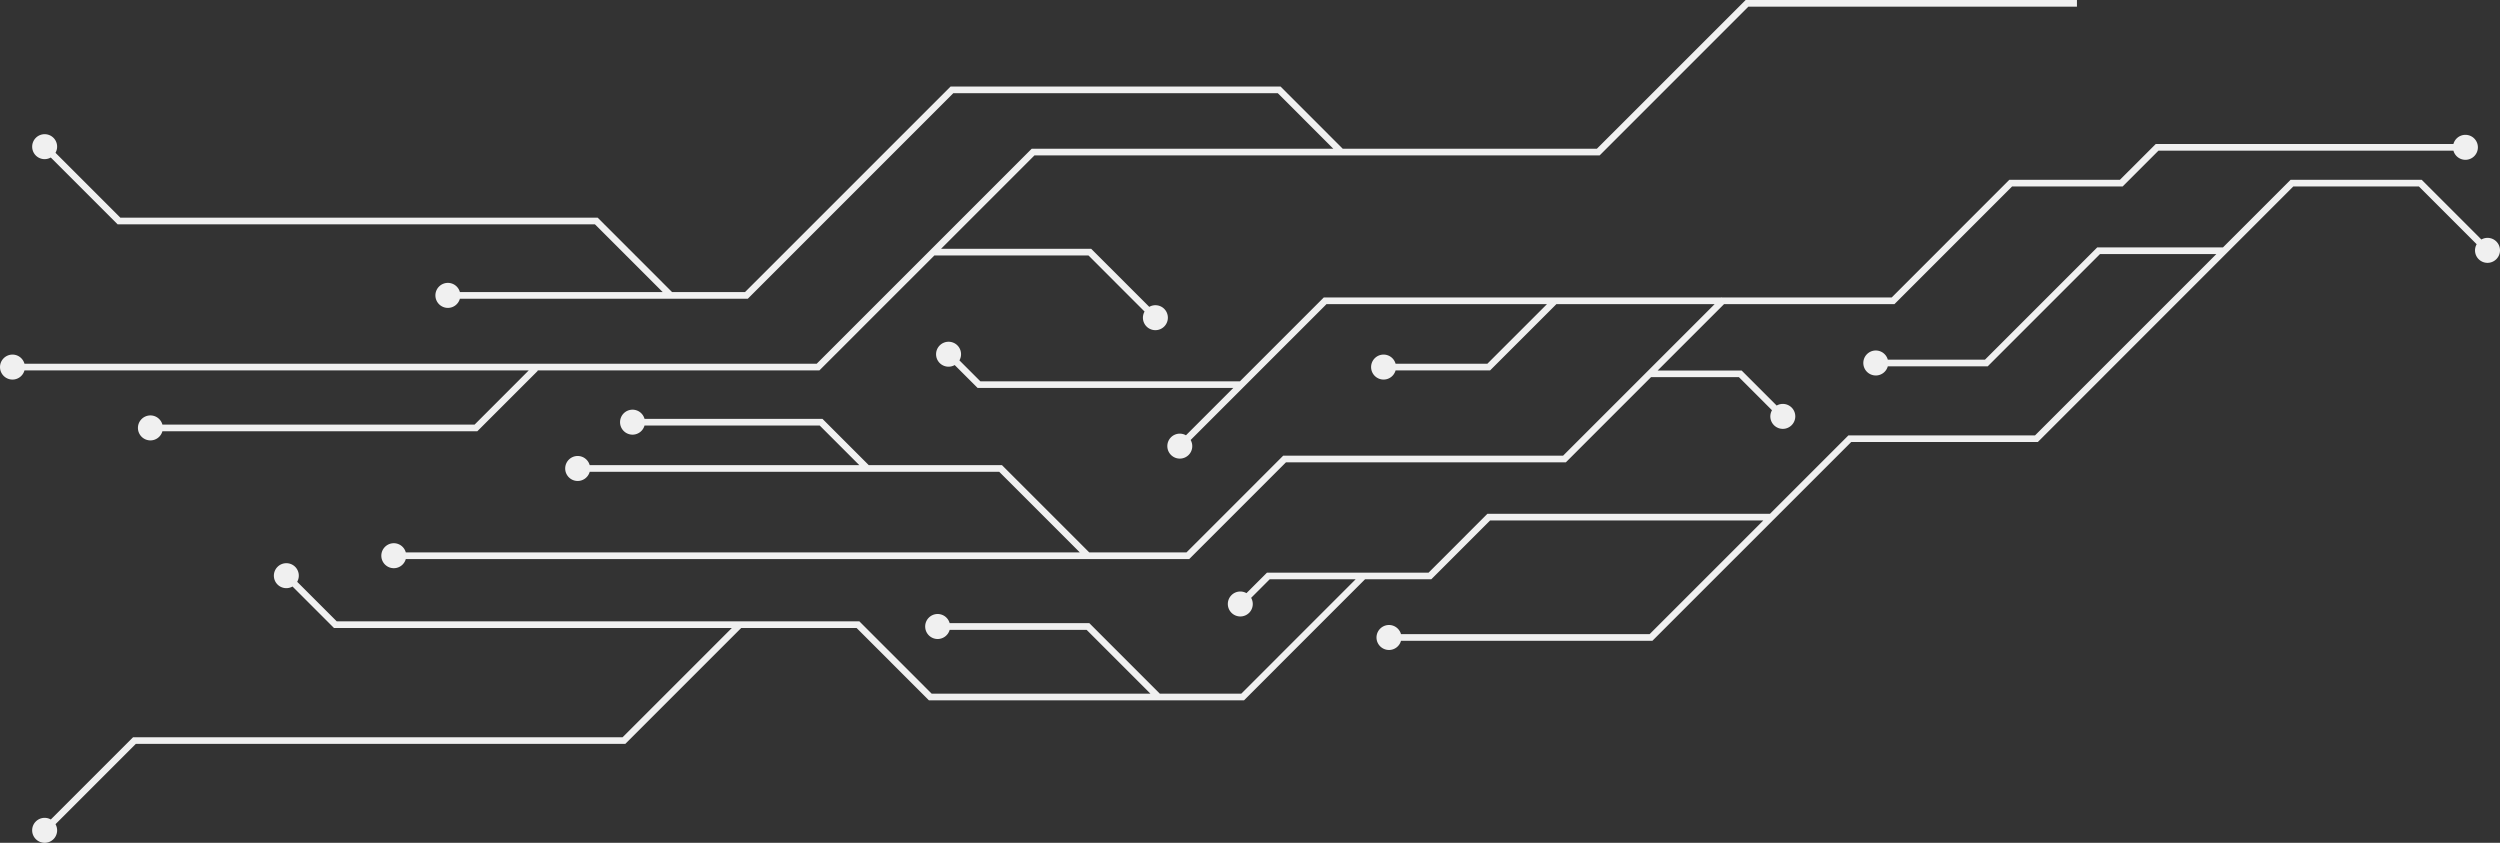 <svg xmlns="http://www.w3.org/2000/svg" width="627.664" height="211.599" viewBox="0 0 627.664 211.599">
  <rect x="0" y="0" width="627.664" height="211.599" fill="#333333" stroke="none"/>
  <g id="Group_5384" data-name="Group 5384" transform="translate(-43.48 369.303)" style="isolation: isolate">
    <path id="Path_1" data-name="Path 1" d="M490.573-304.462H447.948l-.073-.073-.073.073H347.992l-21.048,21.049H261.776l-5.258-5.258a3.133,3.133,0,0,0-.5-3.754,3.145,3.145,0,0,0-4.443,0,3.131,3.131,0,0,0,0,4.432,3.131,3.131,0,0,0,3.758.5l5.746,5.743h64.2L313.393-269.86a3.121,3.121,0,0,0-3.756.5,3.132,3.132,0,0,0,0,4.435,3.132,3.132,0,0,0,4.43,0,3.124,3.124,0,0,0,.5-3.752l34.11-34.116h55.356l-14.969,14.969H366.022a3.124,3.124,0,0,0-3.009-2.3,3.138,3.138,0,0,0-3.136,3.135,3.14,3.14,0,0,0,3.136,3.139,3.127,3.127,0,0,0,3.009-2.305h23.735L406.4-302.794h39.73l-38.057,38.055H337.8l-24.269,24.274h-24.43l-21.9-21.9H233.728l.014-.014L222.13-273.99H177.459a3.123,3.123,0,0,0-3.008-2.3,3.134,3.134,0,0,0-3.136,3.134,3.136,3.136,0,0,0,3.136,3.137,3.126,3.126,0,0,0,3.009-2.3h43.975l9.955,9.955h-67.7a3.131,3.131,0,0,0-3.013-2.3,3.138,3.138,0,0,0-3.136,3.136,3.139,3.139,0,0,0,3.136,3.137,3.133,3.133,0,0,0,3.015-2.3H266.511l20.231,20.232H117.521a3.124,3.124,0,0,0-3.009-2.305,3.139,3.139,0,0,0-3.134,3.137,3.137,3.137,0,0,0,3.134,3.135,3.123,3.123,0,0,0,3.009-2.3h196.7L338.5-263.071h70.273l21.386-21.389h22.06l8.306,8.312a3.11,3.11,0,0,0,.5,3.754,3.127,3.127,0,0,0,4.43,0,3.13,3.13,0,0,0,0-4.433,3.125,3.125,0,0,0-3.755-.5l-8.8-8.8H431.825l16.665-16.667h42.777L520.8-332.329h27.765l8.99-8.993h74.055a3.129,3.129,0,0,0,3.013,2.3,3.131,3.131,0,0,0,3.129-3.136,3.132,3.132,0,0,0-3.129-3.136,3.134,3.134,0,0,0-3.015,2.3H556.875l-9,8.995H520.107Z" transform="translate(27.84 9.844)" fill="#f0f0f0" style="mix-blend-mode: color-burn;isolation: isolate"/>
    <path id="Path_2" data-name="Path 2" d="M176.238-276.315l-13.6,13.61H84.255a3.126,3.126,0,0,0-3.009-2.3,3.133,3.133,0,0,0-3.134,3.135,3.135,3.135,0,0,0,3.134,3.137,3.124,3.124,0,0,0,3.009-2.3h79.067l15.185-15.178-.1-.1h70.8l28.859-28.855h38.693l14.082,14.081a3.127,3.127,0,0,0,.5,3.758,3.131,3.131,0,0,0,4.432,0,3.136,3.136,0,0,0,0-4.436,3.123,3.123,0,0,0-3.752-.5l-14.574-14.568H279.74L303.2-330.29H445.1l37.339-37.345H564.93V-369.3H481.751L444.4-331.96H380.537l.03-.03-15.588-15.587H282.137l-51.607,51.6H212.212l-18.673-18.672H73.7l-16.289-16.29a3.124,3.124,0,0,0-.5-3.753,3.138,3.138,0,0,0-4.437,0,3.145,3.145,0,0,0,0,4.435,3.128,3.128,0,0,0,3.756.5l16.777,16.775H192.846l17.008,17H158.94a3.124,3.124,0,0,0-3.009-2.3,3.139,3.139,0,0,0-3.135,3.136A3.138,3.138,0,0,0,155.931-292a3.124,3.124,0,0,0,3.009-2.3h72.285l51.6-51.606H364.29l13.947,13.949H302.5l-53.979,53.979H49.625a3.123,3.123,0,0,0-3-2.3,3.139,3.139,0,0,0-3.142,3.134,3.141,3.141,0,0,0,3.142,3.139,3.124,3.124,0,0,0,3-2.305Z" transform="translate(0 0)" fill="#f0f0f0" style="mix-blend-mode: color-burn;isolation: isolate"/>
    <path id="Path_3" data-name="Path 3" d="M667.877-321.8a3.122,3.122,0,0,0-3.752-.5l-14.989-14.989h-32.92l-16.978,16.977h-31.57l-28.175,28.178h-24.4a3.127,3.127,0,0,0-3.015-2.3,3.134,3.134,0,0,0-3.129,3.137,3.133,3.133,0,0,0,3.129,3.136,3.126,3.126,0,0,0,3.015-2.3h25.09l28.18-28.178h29.209l-45.52,45.52H505.2L485.51-253.43H414.56L399.8-238.661H359.228l-5.155,5.149a3.12,3.12,0,0,0-3.754.5,3.132,3.132,0,0,0,0,4.435,3.132,3.132,0,0,0,4.43,0,3.125,3.125,0,0,0,.5-3.755l4.659-4.663h21.579l-28.712,28.717H332.32l-17.689-17.7H279.558a3.132,3.132,0,0,0-3.015-2.3,3.131,3.131,0,0,0-3.129,3.136A3.132,3.132,0,0,0,276.544-222a3.132,3.132,0,0,0,3.015-2.3h34.384l16.024,16.026H275.043l-18.156-18.161H125.672l-9.929-9.927a3.126,3.126,0,0,0-.5-3.752,3.131,3.131,0,0,0-4.432,0,3.136,3.136,0,0,0,0,4.436,3.126,3.126,0,0,0,3.759.5l10.416,10.416h99.884l-27.435,27.435H74.532L53.886-176.686a3.126,3.126,0,0,0-3.758.5,3.123,3.123,0,0,0,0,4.433,3.135,3.135,0,0,0,4.437,0,3.123,3.123,0,0,0,.5-3.754l20.159-20.158h122.9l29.106-29.106h28.959l18.157,18.161h79.122l30.378-30.386h16.636l14.764-14.766H483.84l-28.549,28.545H392.874a3.129,3.129,0,0,0-3.009-2.3,3.143,3.143,0,0,0-3.14,3.137,3.143,3.143,0,0,0,3.14,3.136,3.131,3.131,0,0,0,3.009-2.3h63.113L505.9-271.453h46.85L616.9-335.615h31.537l14.5,14.5a3.123,3.123,0,0,0,.5,3.755,3.128,3.128,0,0,0,4.432,0A3.134,3.134,0,0,0,667.877-321.8Z" transform="translate(2.348 13.129)" fill="#f0f0f0" style="mix-blend-mode: color-burn;isolation: isolate"/>
  </g>
</svg>
